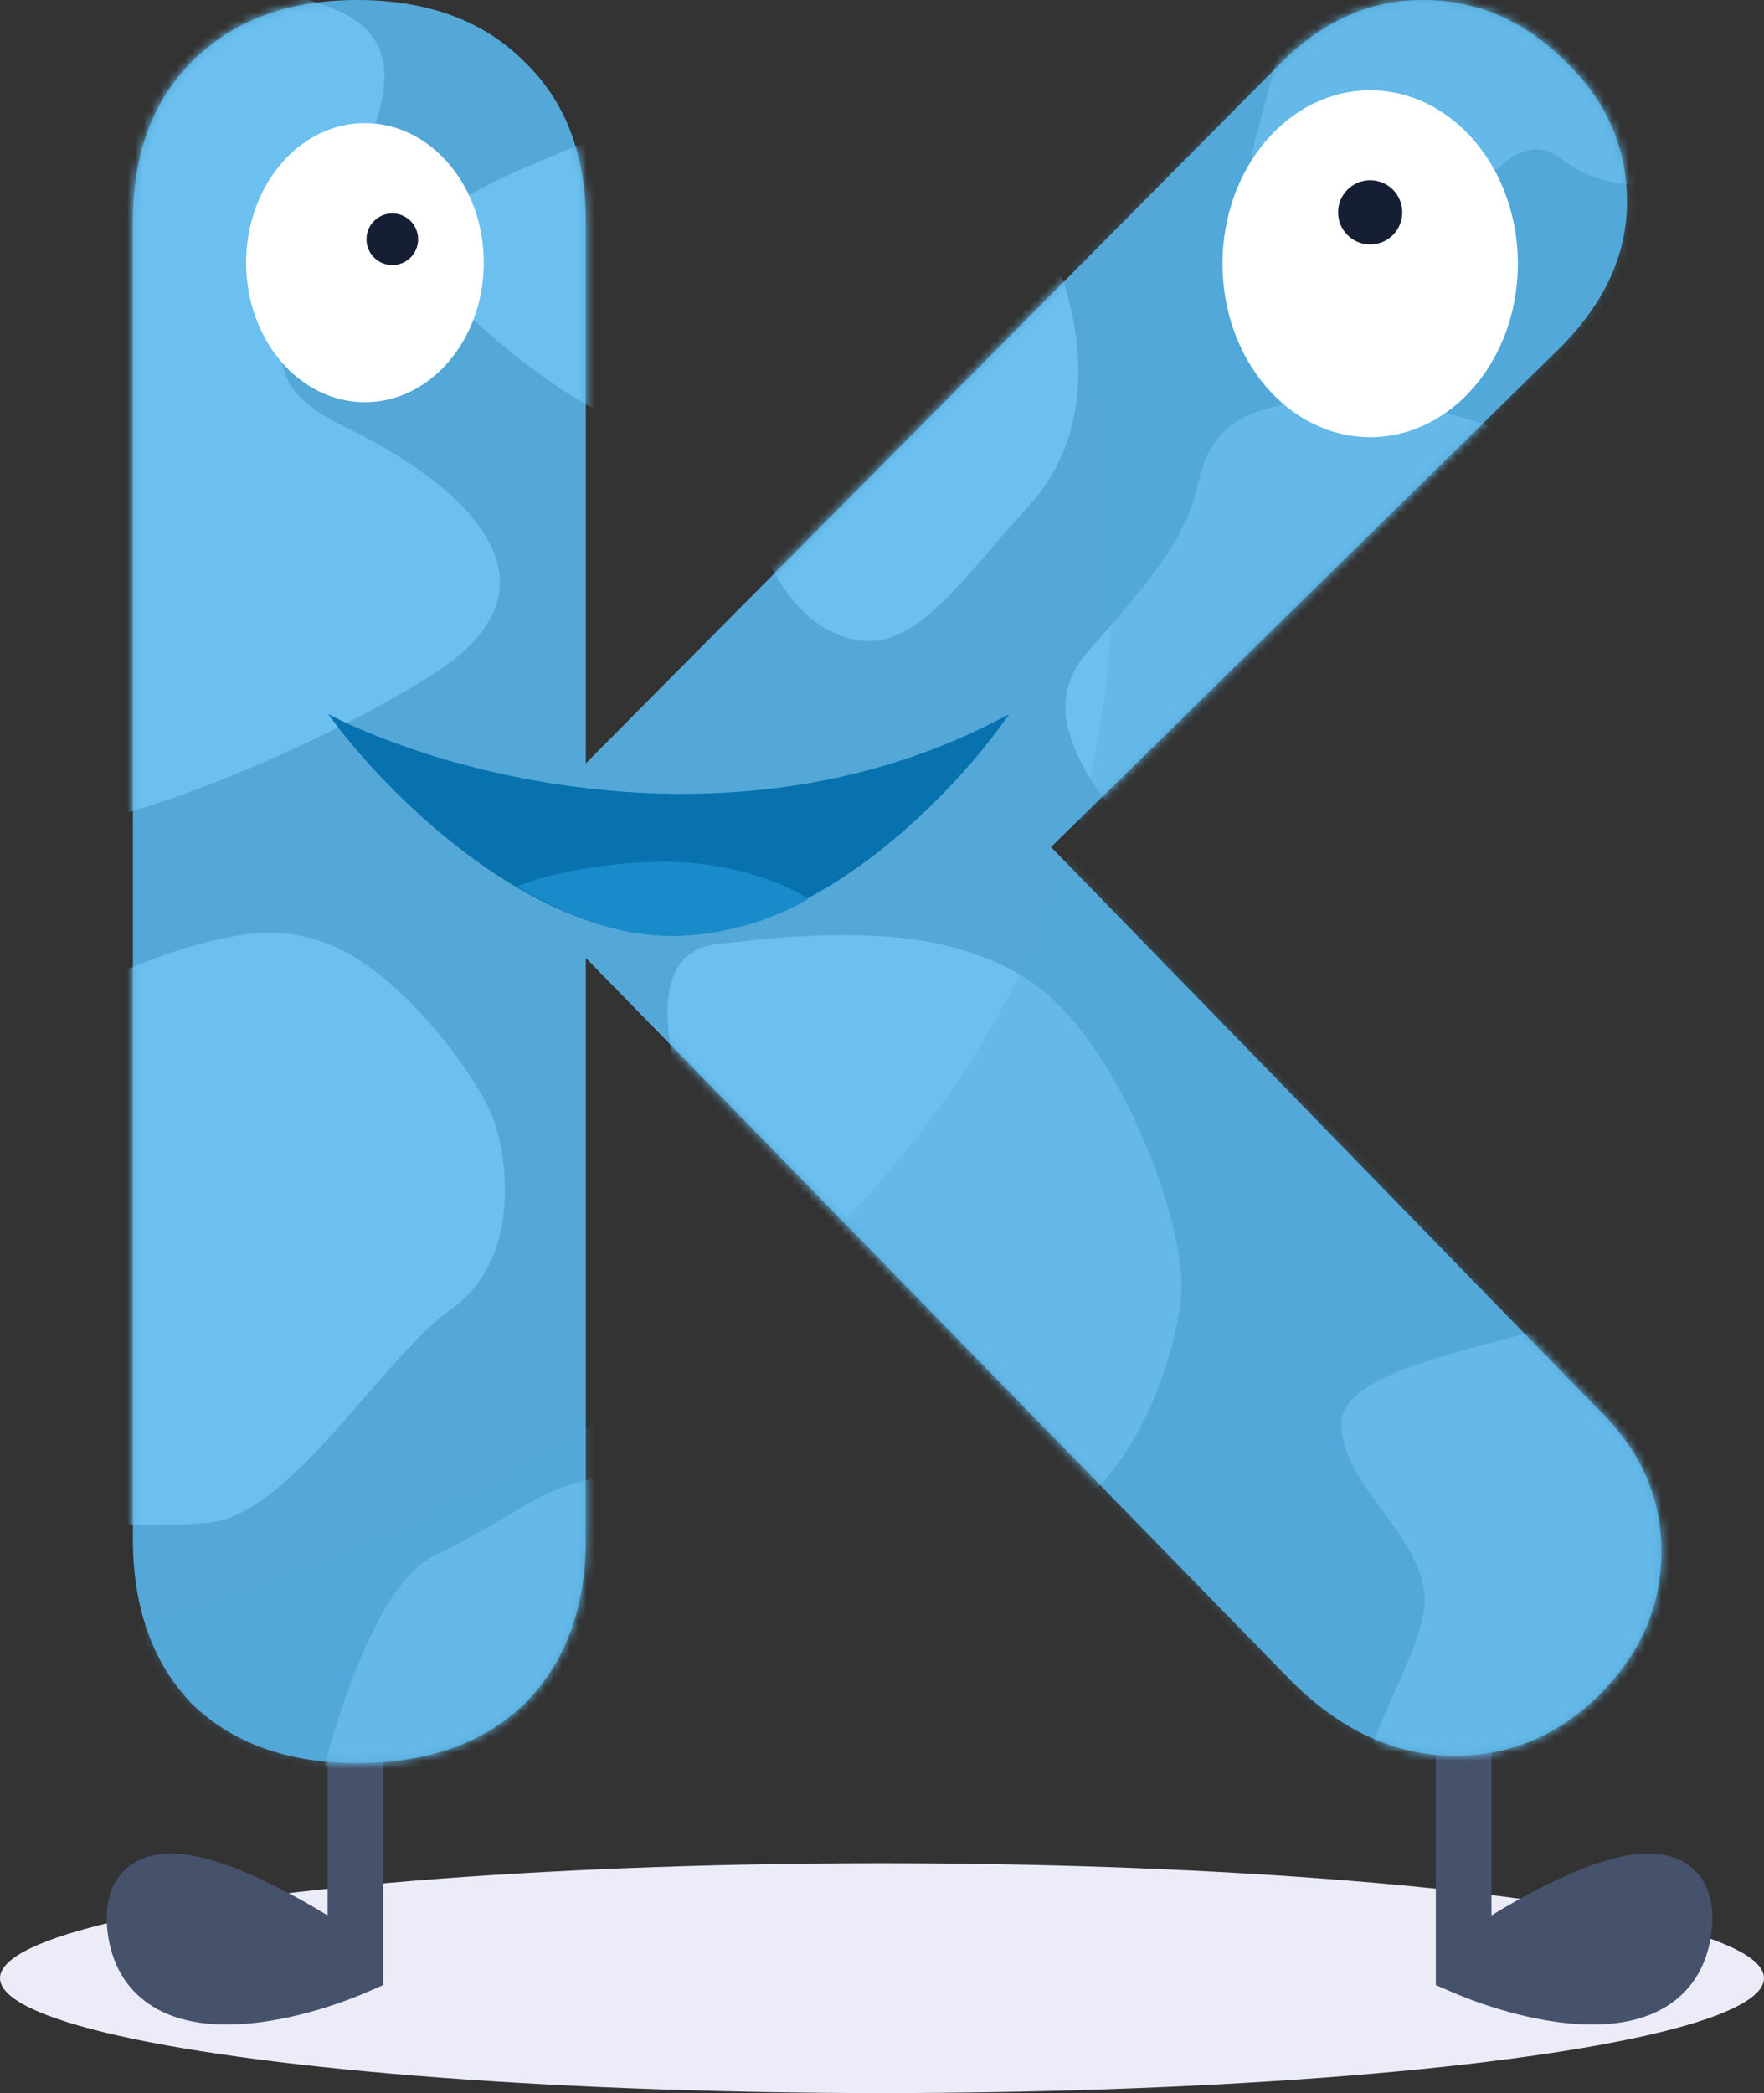 <svg width="215" height="255" viewBox="0 0 215 255" fill="none" xmlns="http://www.w3.org/2000/svg">
<rect x="0" y="0" width="215" height="255" fill="#333333" stroke="none"/>
<ellipse cx="107.5" cy="241" rx="107.5" ry="14" fill="#ECECF9"/>
<path d="M178.39 239.614C187.967 232.926 206.743 222.635 205.237 234.965C203.732 247.295 186.712 243.202 178.39 239.614Z" fill="#46516B"/>
<path fill-rule="evenodd" clip-rule="evenodd" d="M175 186L181.78 186L181.781 233.356C185.937 230.822 190.711 228.312 194.914 226.936C196.485 226.422 198.076 226.031 199.595 225.88C201.087 225.732 202.73 225.793 204.26 226.392C205.899 227.034 207.246 228.237 208.014 229.99C208.733 231.63 208.833 233.49 208.603 235.376C208.118 239.344 206.296 242.323 203.461 244.217C200.768 246.016 197.5 246.61 194.413 246.649C188.26 246.727 181.424 244.613 177.048 242.727L175 241.844L175 186ZM186.076 238.684C188.818 239.411 191.722 239.902 194.327 239.869C196.723 239.839 198.513 239.368 199.695 238.579C200.734 237.884 201.604 236.752 201.872 234.554C202.018 233.36 201.862 232.844 201.804 232.712C201.8 232.71 201.795 232.709 201.789 232.706C201.62 232.64 201.162 232.539 200.264 232.628C199.392 232.714 198.305 232.96 197.025 233.38C193.69 234.472 189.729 236.503 186.076 238.684Z" fill="#46516B"/>
<path d="M43.322 239.614C33.746 232.926 14.97 222.635 16.476 234.965C17.981 247.295 35.001 243.202 43.322 239.614Z" fill="#46516B"/>
<path fill-rule="evenodd" clip-rule="evenodd" d="M46.713 186L39.932 186L39.932 233.356C35.776 230.822 31.002 228.312 26.799 226.936C25.228 226.422 23.637 226.031 22.118 225.88C20.626 225.732 18.983 225.793 17.453 226.392C15.813 227.034 14.467 228.237 13.699 229.99C12.98 231.63 12.88 233.49 13.11 235.376C13.595 239.344 15.417 242.323 18.252 244.217C20.945 246.016 24.212 246.61 27.3 246.649C33.453 246.727 40.289 244.613 44.665 242.727L46.713 241.844L46.713 186ZM35.637 238.684C32.895 239.411 29.991 239.902 27.386 239.869C24.989 239.839 23.2 239.368 22.018 238.579C20.979 237.884 20.109 236.752 19.841 234.554C19.695 233.36 19.851 232.844 19.909 232.712C19.913 232.71 19.918 232.709 19.924 232.706C20.092 232.64 20.551 232.539 21.449 232.628C22.321 232.714 23.407 232.96 24.688 233.38C28.023 234.472 31.984 236.503 35.637 238.684Z" fill="#46516B"/>
<path d="M194.7 171.6C199.9 176.6 202.5 182.4 202.5 189C202.5 195.6 200 201.4 195 206.4C190 211.4 184.1 213.9 177.3 213.9C169.9 213.9 163.1 210.7 156.9 204.3L71.4 116.7V187.5C71.4 195.9 68.9 202.6 63.9 207.6C58.9 212.4 52.1 214.8 43.5 214.8C35.1 214.8 28.4 212.4 23.4 207.6C18.6 202.6 16.2 195.9 16.2 187.5V27C16.2 18.8 18.6 12.3 23.4 7.5C28.4 2.5 35.1 0 43.5 0C52.1 0 58.9 2.5 63.9 7.5C68.9 12.3 71.4 18.8 71.4 27V93L155.7 8.1C160.9 2.7 166.8 0 173.4 0C180 0 185.8 2.5 190.8 7.5C195.8 12.3 198.3 18 198.3 24.6C198.3 31.2 195.4 37.3 189.6 42.9L128.1 103.2L194.7 171.6Z" fill="#53A8D8"/>
<mask id="mask0" mask-type="alpha" maskUnits="userSpaceOnUse" x="16" y="0" width="187" height="215">
<path d="M194.7 171.6C199.9 176.6 202.5 182.4 202.5 189C202.5 195.6 200 201.4 195 206.4C190 211.4 184.1 213.9 177.3 213.9C169.9 213.9 163.1 210.7 156.9 204.3L71.4 116.7V187.5C71.4 195.9 68.9 202.6 63.9 207.6C58.9 212.4 52.1 214.8 43.5 214.8C35.1 214.8 28.4 212.4 23.4 207.6C18.6 202.6 16.2 195.9 16.2 187.5V27C16.2 18.8 18.6 12.3 23.4 7.5C28.4 2.5 35.1 0 43.5 0C52.1 0 58.9 2.5 63.9 7.5C68.9 12.3 71.4 18.8 71.4 27V93L155.7 8.1C160.9 2.7 166.8 0 173.4 0C180 0 185.8 2.5 190.8 7.5C195.8 12.3 198.3 18 198.3 24.6C198.3 31.2 195.4 37.3 189.6 42.9L128.1 103.2L194.7 171.6Z" fill="#53A8D8"/>
</mask>
<g mask="url(#mask0)">
<path d="M45 17C53.5 -3.5 31 1 15 -5.5C0.833 14.167 -26.9 60.1 -24.5 86.5C-21.5 119.5 36 93 53 82C70 71 56.5 59 42 52C27.5 45 36.5 37.5 45 17Z" fill="#6CC0EF"/>
<path d="M53 34C46 25.5 65 20.5 78 14.5C80.167 26.5 83.6 50.8 80 52C75.5 53.5 60 42.5 53 34Z" fill="#6CC0EF"/>
<path d="M125.5 61.5C135.5 50.5 131 34 125.5 25.5L89 52C89.667 58.333 92.9 72.1 100.5 76.5C110 82 115.5 72.5 125.5 61.5Z" fill="#6CC0EF"/>
<path d="M153 17C156.5 4 157.5 -0.5 159.5 -2.5H187.5L211 21C206.667 22.5 196.5 24.3 190.5 19.5C183 13.5 177.5 30 169.5 34C161.5 38 149.5 30 153 17Z" fill="#6CC0EF"/>
<path d="M132.5 79.5C125.5 87.5 134 96.5 139.5 104C158.334 89 195.9 58.8 195.5 58C195 57 175.5 48 163.5 48.5C151.5 49 147.5 52 146 59C144.5 66 139.5 71.5 132.5 79.5Z" fill="#6CC0EF"/>
<path d="M40 115C33.41 112.437 25.5 112.5 1.5 124.5C-1 143.833 -5.9 182.7 -5.5 183.5C-5 184.5 15.5 186.5 25.5 185.5C35.5 184.5 46.5 165.5 55 159.5C63.5 153.5 62 141 60 136C58 131 49 118.5 40 115Z" fill="#6CC0EF"/>
<path d="M87.5 115C74.5 116.5 86 140.5 87.5 150.5C96 161.5 115.3 183.8 124.5 185C136 186.5 144 165.5 144 156.5C144 147.5 136 126.5 125.5 119.5C115 112.5 100.5 113.5 87.5 115Z" fill="#6CC0EF"/>
<path d="M163.5 173.5C163.5 165.5 187.5 163.5 206.5 156.5C207.167 174.167 208.1 210.2 206.5 213C204.5 216.5 176.5 226 168 224.5C159.5 223 172 205 173.5 196.5C175 188 163.5 181.5 163.5 173.5Z" fill="#6CC0EF"/>
<path d="M53 189.5C43.5 194 37.5 222.5 37 226.5C52.667 217.833 84.1 200.2 84.5 199C85 197.5 81.5 179.5 74 180C66.5 180.5 62.5 185 53 189.5Z" fill="#6CC0EF"/>
<g style="mix-blend-mode:multiply">
<path d="M21.285 -72L21.49 -71.991C27.207 -71.737 32.705 -71.492 37.999 -71.106L168.257 -64.138L263.621 1.007V140.283L192.939 238C162.366 234.067 36.748 254.987 -1.379 250C-79.38 239.797 -65.138 204.137 -40.421 206.551C5.578 211.043 163.77 166.116 131.234 35.826C108.191 -56.451 79.344 -68.091 37.999 -71.106L21.285 -72Z" fill="#53A8D8" fill-opacity="0.31"/>
</g>
</g>
<path d="M123 87C90.6 104.6 54.167 94.333 40 87C46.5 96 64 114 82 114C100 114 116.833 96 123 87Z" fill="#0772AE"/>
<path d="M81 105C72.2 105 65.333 107 63 108C69.551 111.864 75.421 113.84 81 114C88.706 114.22 95.406 111.433 98.5 109.5C96.333 108 89.8 105 81 105Z" fill="#1A8BCA"/>
<ellipse rx="18" ry="21.13" transform="matrix(-1 0 0 1 167 32.13)" fill="white"/>
<circle r="3.913" transform="matrix(-1 0 0 1 167 25.87)" fill="#161E33"/>
<ellipse rx="14.482" ry="17" transform="matrix(-1 0 0 1 44.481 32)" fill="white"/>
<circle r="3.148" transform="matrix(-1 0 0 1 47.815 29.148)" fill="#161E33"/>
</svg>
